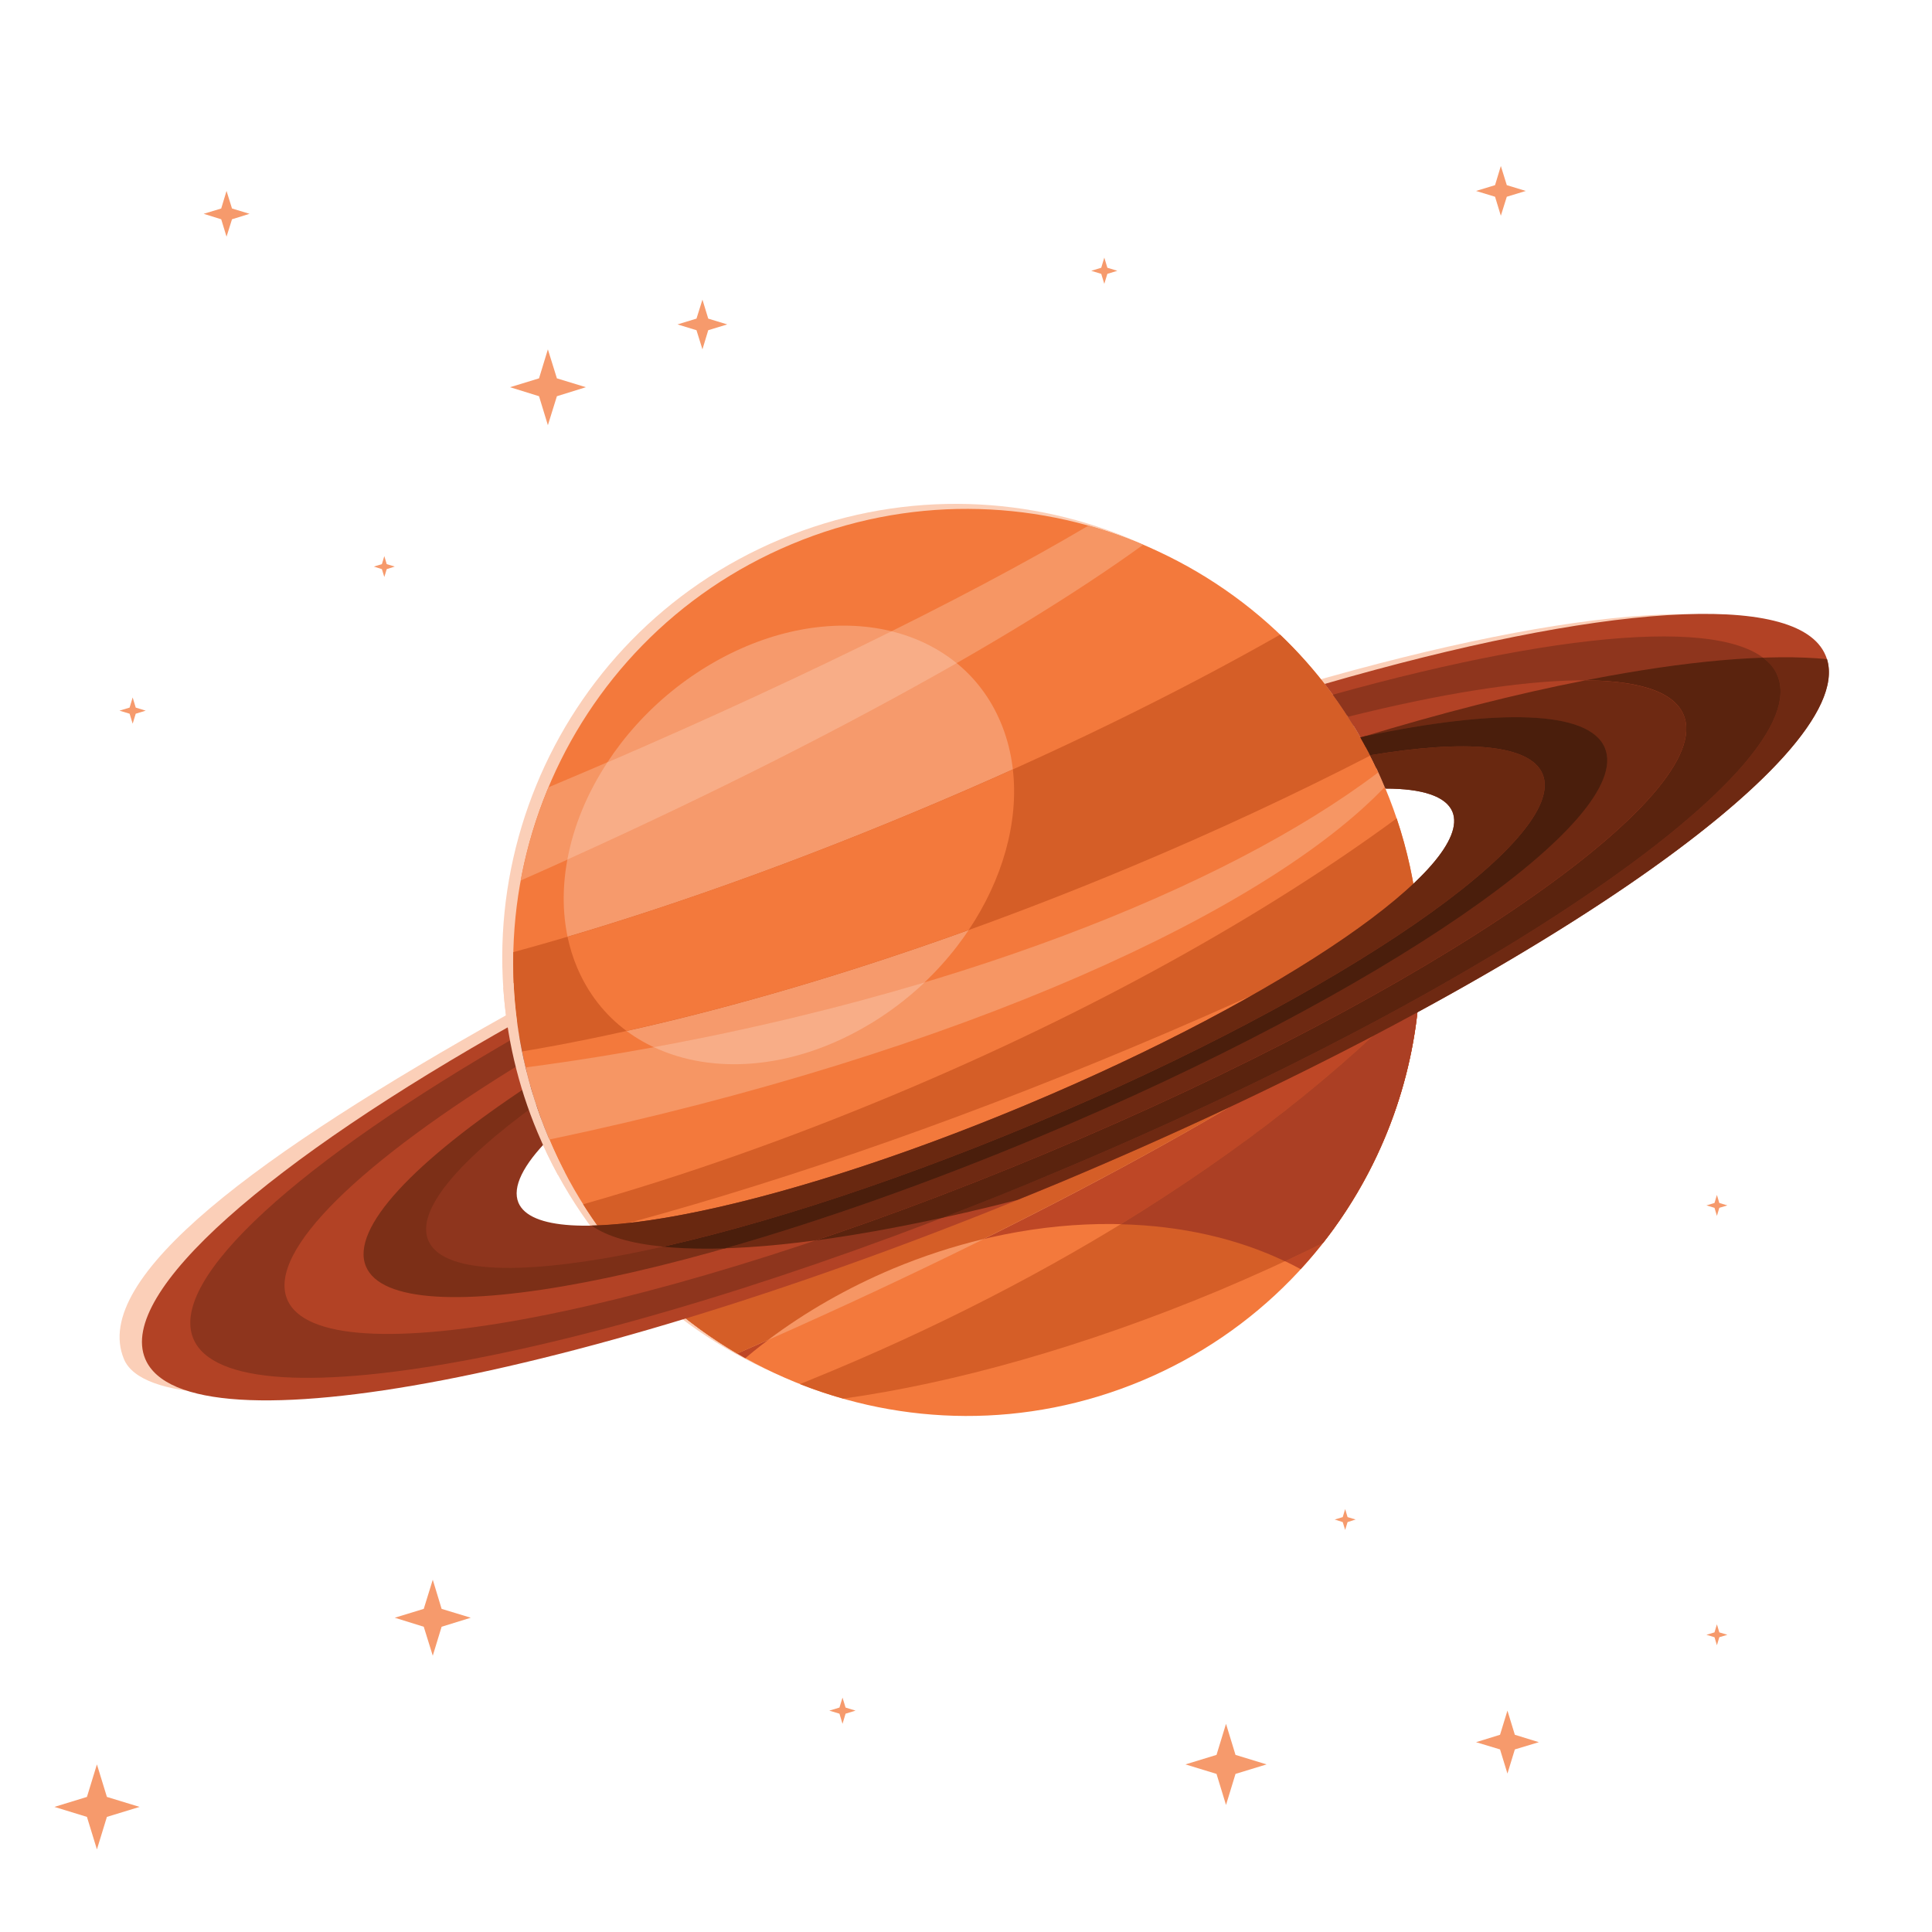 <svg version="1.2" xmlns="http://www.w3.org/2000/svg" viewBox="0 0 1200 1200" width="1200" height="1200">
	<title>planet-with-rings-publicdomainvectors</title>
	<style>
		.s0 { fill: #fbcfb8 } 
		.s1 { fill: #f3793c } 
		.s2 { fill: #f69a6c } 
		.s3 { fill: #be4726 } 
		.s4 { fill: #f69664 } 
		.s5 { fill: #f8ad87 } 
		.s6 { fill: #d55e27 } 
		.s7 { fill: #ab3f24 } 
		.s8 { fill: #b24225 } 
		.s9 { fill: #6e2912 } 
		.s10 { fill: #8e351d } 
		.s11 { fill: #5a230e } 
		.s12 { fill: #7c2f17 } 
		.s13 { fill: #4a1e0c } 
		.s14 { fill: #692810 } 
	</style>
	<g id="_Artboards_">
	</g>
	<g id="Publicdomainvectors.org">
		<g id="&lt;Group&gt;">
			<g id="&lt;Group&gt;">
				<path id="&lt;Path&gt;" class="s0" d="m809.6 425c169.3-49.1 293.9-59 311.1-17.7 25.3 60.2-187.9 206.9-476.2 327.6-288.2 120.6-546.3 160-567.5 109.3-21.3-50.8 84.4-127.9 238.2-214.1q1.6 11.8 4.1 23.6c-103.1 62.7-174.8 114.6-157.8 155.1 17 40.5 234.1 9.5 475.6-91.6 241.6-101.1 420.2-224 399.1-274.6-12.8-30.5-95.8-27.6-212.8 1.9q-6.5-10.1-13.8-19.5z"/>
				<path id="&lt;Path&gt;" class="s0" d="m484.9 334.9c143.5-60.1 308.5 7.5 368.5 151 60.1 143.5-7.5 308.5-151 368.6-143.5 60-308.5-7.6-368.5-151.1-60.1-143.5 7.5-308.5 151-368.5z"/>
				<path id="&lt;Path&gt;" class="s1" d="m491.7 338c143.5-60.1 308.5 7.6 368.5 151 60.1 143.5-7.5 308.5-151 368.6-143.5 60-308.5-7.6-368.5-151.1-60.1-143.5 7.5-308.5 151-368.5z"/>
				<path id="&lt;Path&gt;" class="s2" d="m442.7 411.8c72.7-42 152.8-25.4 178.9 37 26.1 62.4-11.6 147-84.3 189-72.7 42-152.8 25.4-178.9-37-26.1-62.4 11.6-147 84.3-189z"/>
				<path id="&lt;Path&gt;" class="s3" d="m882.1 597.5c0.1 70.6-26.6 139-74.2 190.8-66-36-161.4-38.7-253.3-0.3-34.7 14.6-65.6 33.6-91.7 55.6-21.9-12.3-42.2-27.5-60.4-45.4z"/>
				<path id="&lt;Compound Path&gt;" fill-rule="evenodd" class="s4" d="m676 326.5c11.6 3.2 23 7.2 34 11.9-82.7 59.9-221.2 135.5-386.6 208.5 3.7-19.9 9.5-39.3 17.3-57.9 138-57.9 258.2-116.8 335.3-162.5zm205.4 251.2c0.8 10.4 0.9 20.9 0.5 31.2-81 64-236.2 149.9-424 231.8-16.1-9.4-31.2-20.4-45.2-32.9 24.5-9.7 49.5-19.9 75-30.6 178.9-74.9 328.4-151.6 393.7-199.5zm-21.3-88.9c-72.7 76.3-260.7 164.6-518.9 219q-0.3-0.6-0.5-1.3c-6-14.3-10.7-28.8-14.2-43.5q29.7-3.9 60.1-9.1c200.2-34.3 373.5-101.4 469.5-174.2q2.1 4.5 4 9.1z"/>
				<path id="&lt;Compound Path&gt;" class="s5" d="m594.2 411.9c-68.1 38.9-150.4 80.7-241.8 122 3.8-20.6 12.3-41.3 24.9-60.4 64.3-27.7 124-55.4 176.4-81.4 15.2 3.7 28.9 10.4 40.5 19.8zm-19.9 198.3c-11 10.4-23.4 19.8-37 27.6-46 26.6-94.9 29.7-131.2 12.6 59-10.8 115.5-24.5 168.2-40.2z"/>
				<path id="&lt;Path&gt;" class="s6" d="m774.7 642.5l107.4-45q0 5.7-0.2 11.4c-57.7 45.6-153.1 102.3-271.1 160.7-18.7 4.5-37.5 10.6-56.2 18.4-28.5 12-54.5 27-77.3 44.1q-9.7 4.3-19.4 8.6c-16.1-9.4-31.2-20.4-45.2-32.9 24.5-9.7 49.5-19.9 75-30.6 111.5-46.6 211.6-94 287-134.7z"/>
				<path id="&lt;Compound Path&gt;" fill-rule="evenodd" class="s6" d="m517 851.4q-10.1 4.2-20.1 8.3 13.2 5.2 26.8 9c68.5-9.5 149.7-32.2 233.5-67.2 22.3-9.4 43.8-19.2 64.5-29.4 35.3-45 56.4-99.9 59.9-157.2-82.3 86.3-210.4 172-364.6 236.5zm350.5-343.1c-81.7 60-189.1 120.2-311.3 171.3-66.6 27.9-132 50.8-194 68.4q5.2 8.3 11 16.2c99.7-26.1 212.6-64.4 329.7-113.5 62.7-26.2 122.3-53.7 177.8-81.7-2.1-20.3-6.5-40.7-13.2-60.7zm-72.4-114.1c-64 36.4-140.8 74.1-225 109.3-90.4 37.9-176.8 67.7-251.3 87.9-0.4 20.5 1.3 41.1 5.4 61.7 108.7-18.2 240.6-57.1 378-114.6 52.4-21.9 102.2-45.2 148.9-69.2-14.7-28.6-33.7-53.8-56-75.1z"/>
				<path id="&lt;Path&gt;" class="s1" d="m629.1 477.9c3.8 32.8-6.5 68.5-27.4 99.7-75 27.1-146.9 48.1-212.6 62.7-13.2-9.8-23.8-23.1-30.7-39.5-2.6-6.1-4.5-12.5-5.9-18.9 66.4-19.7 140.5-46.1 217.6-78.4 20.1-8.4 39.8-16.9 59-25.6z"/>
				<path id="&lt;Path&gt;" class="s7" d="m881.6 614.9c-3.5 57.3-24.6 112.2-59.9 157.2q-11.6 5.7-23.6 11.3c-29.7-14.2-64.6-22.1-102-23 74.6-45.7 137.8-95.5 185.5-145.5z"/>
				<path id="&lt;Path&gt;" class="s8" d="m822.8 424.8c169.3-49 293.9-59 311.1-17.7 25.3 60.3-187.9 206.9-476.1 327.6-288.3 120.6-542.4 169.6-567.6 109.3-17.3-41.3 77.2-123 231-209.2q1.6 11.8 4.2 23.5c-103.1 62.7-163.5 119.8-150.7 150.3 21.2 50.5 234.1 9.5 475.7-91.6 241.5-101.1 420.2-224 399-274.5-12.8-30.6-95.7-27.6-212.8 1.8q-6.5-10.1-13.8-19.5z"/>
				<path id="&lt;Path&gt;" class="s9" d="m1134.8 409.4c19 61.7-192.4 206.2-477 325.3q-13 5.4-25.9 10.6c-43.9 11.3-84.6 19.5-120.5 24.5 44.3-15.1 91.1-32.7 139-52.8 241.5-101.1 420.2-224 399-274.5-5.7-13.7-25.6-20.7-56.3-21.5 58-10.9 106.8-15 141.7-11.6z"/>
				<path id="&lt;Path&gt;" class="s10" d="m827.8 431.5c150.9-42 260.5-49.4 276.2-11.9 23.8 56.8-177.1 195.1-448.9 308.8-271.7 113.8-511.2 159.9-535 103.1-15.7-37.5 66.5-110.5 202.3-188.5q1.9 11.3 4.7 22.6c-88.2 55.4-138.8 105.2-127.3 132.5 19.9 47.6 220.7 9 448.4-86.3 227.7-95.3 396.1-211.2 376.2-258.8-11.5-27.4-82.4-26.3-183.8-2.4q-6.1-9.9-12.8-19.1z"/>
				<path id="&lt;Path&gt;" class="s11" d="m1095 408.5c4.2 3.1 7.3 6.8 9 11.1 23.8 56.8-177.1 195.1-448.9 308.8-23.4 9.9-46.6 19.2-69.5 27.9-38.5 8.4-73.8 14.2-104.5 17.1 52.2-16.5 108.7-37.2 167.1-61.6 227.7-95.3 396.1-211.2 376.2-258.8-7.7-18.3-41.9-23.9-94-18.4 64-15.6 120.6-24.6 164.6-26.1z"/>
				<path id="&lt;Path&gt;" class="s8" d="m837.2 445.2c114.8-28.6 196-31.3 208.5-1.2 21 50.1-156.2 172-395.7 272.2-239.5 100.3-450.6 141-471.6 90.9-12.6-30.1 46.3-86.1 147.2-147.7q2.4 10.5 5.6 21c-59.1 40.8-91.3 76.5-82.6 97.3 17.6 42 194.6 7.9 395.3-76.1 200.7-84.1 349.2-186.2 331.6-228.2-8.7-20.8-56.7-22.9-127.3-9.5q-5.1-9.6-11-18.7z"/>
				<path id="&lt;Path&gt;" class="s9" d="m984.6 422.6c33.5 0.2 55.1 7.1 61.1 21.4 21 50.1-156.2 172-395.7 272.2-49.4 20.7-97.6 38.9-143.3 54.2-29.8 4-56.1 5.7-78.3 5 62.9-16 137.4-41.2 215.5-73.8 200.7-84.1 349.2-186.2 331.6-228.2-8.7-20.8-56.7-22.9-127.3-9.5q-1.5-2.9-3.2-5.8c49.9-15.2 97.1-27.2 139.6-35.5z"/>
				<path id="&lt;Path&gt;" class="s12" d="m844.9 457.9c84.1-17.9 142-17.1 151.9 6.6 18.6 44.4-138.5 152.6-351 241.5-212.6 89-399.9 125.1-418.5 80.6-9.9-23.7 30.2-65.5 101.9-112.8q2.9 10.2 6.6 20.3c-34.9 27.8-52.5 51.4-46.2 66.4 15.6 37.3 172.6 7 350.7-67.5 178.1-74.6 309.8-165.2 294.2-202.4-6.3-15-35.5-19.1-79.7-13.7q-4.6-9.8-9.9-19z"/>
				<path id="&lt;Path&gt;" class="s13" d="m847.3 457.4c82.8-17.4 139.7-16.4 149.5 7.1 18.6 44.4-138.5 152.6-351 241.5-69.6 29.1-136.4 52.5-195.5 69.4-23.7 0.7-43.7-0.7-59.2-4.4 64.8-11 154-38.2 249.2-78 178.1-74.6 309.8-165.2 294.2-202.4-6.3-15-35.5-19.1-79.7-13.7q-4.6-9.7-9.8-18.8z"/>
				<path id="&lt;Path&gt;" class="s10" d="m851 469.1c59.5-9.9 99.4-6.8 107.1 11.6 16.8 40-124.6 137.2-315.7 217.2-191.2 80-359.7 112.5-376.4 72.5-7.7-18.4 18.2-49 67-84.4q3.4 10.3 7.7 20.5l0.3 0.8c-16 16.2-23 30-19 39.7 14.1 33.4 155.3 6.3 315.5-60.8 160.1-67 278.6-148.6 264.6-182.1-4.1-9.6-18.8-14.3-41.5-14.3l-0.4-0.8q-4.2-10.2-9.2-19.9z"/>
				<path id="&lt;Path&gt;" class="s14" d="m851 469.1c59.5-9.9 99.4-6.8 107.1 11.6 16.8 40-124.6 137.2-315.7 217.2-85.2 35.7-165.8 61.9-230.6 76.4-19.5-1.9-34.7-6.2-44.4-13.1 56.7-1.1 158.8-28.4 270.1-75 160.1-67 278.6-148.6 264.6-182.1-4.1-9.6-18.8-14.3-41.5-14.3l-0.4-0.8q-4.2-10.2-9.2-19.9z"/>
				<path id="&lt;Path&gt;" class="s0" d="m346.5 729.7q-6.9-12.7-12.6-26.3c-12.4-29.5-19.3-59.9-21.3-90.1l6.4-2.7c1.5 32.1 8.5 64.5 21.7 95.9q4.6 11.1 10 21.5z"/>
			</g>
			<g id="&lt;Group&gt;">
				<path id="&lt;Path&gt;" class="s2" d="m932.2 103.1l3.7 11.9 11.8 3.6-11.8 3.6-3.7 11.8-3.6-11.8-11.8-3.6 11.8-3.6z"/>
				<path id="&lt;Path&gt;" class="s2" d="m436.3 186.1l3.6 11.8 11.8 3.6-11.8 3.6-3.6 11.9-3.7-11.9-11.8-3.6 11.8-3.6z"/>
				<path id="&lt;Path&gt;" class="s2" d="m238.7 345.4l1.5 5 5 1.5-5 1.6-1.5 4.9-1.5-4.9-5-1.6 5-1.5z"/>
				<path id="&lt;Path&gt;" class="s2" d="m835.5 937.3l1.5 5 5 1.5-5 1.6-1.5 4.9-1.5-4.9-5-1.6 5-1.5z"/>
				<path id="&lt;Path&gt;" class="s2" d="m1066.4 1008.9l1.5 5 5 1.5-5 1.5-1.5 5-1.5-5-5-1.5 5-1.5z"/>
				<path id="&lt;Path&gt;" class="s2" d="m1066.4 742.2l1.5 5 5 1.5-5 1.5-1.5 5-1.5-5-5-1.5 5-1.5z"/>
				<path id="&lt;Path&gt;" class="s2" d="m523.3 1054.4l1.9 6.2 6.2 1.9-6.2 1.9-1.9 6.3-1.9-6.3-6.3-1.9 6.3-1.9z"/>
				<path id="&lt;Path&gt;" class="s2" d="m82.4 433.2l1.9 6.3 6.2 1.9-6.2 1.9-1.9 6.2-1.9-6.2-6.3-1.9 6.3-1.9z"/>
				<path id="&lt;Path&gt;" class="s2" d="m140.7 118.6l3.4 10.9 10.9 3.3-10.9 3.4-3.4 10.8-3.3-10.8-10.9-3.4 10.9-3.3z"/>
				<path id="&lt;Path&gt;" class="s2" d="m340.3 217l5.6 18 18 5.5-18 5.6-5.6 18-5.5-18-18-5.6 18-5.5z"/>
				<path id="&lt;Path&gt;" class="s2" d="m685.9 160l1.9 6.3 6.2 1.9-6.2 1.9-1.9 6.2-1.9-6.2-6.2-1.9 6.2-1.9z"/>
				<path id="&lt;Path&gt;" class="s2" d="m268.8 981.2l5.5 18.1 18.1 5.5-18.1 5.6-5.5 18-5.6-18-18-5.6 18-5.5z"/>
				<path id="&lt;Path&gt;" class="s2" d="m761.5 1070.7l5.9 19.3 19.3 5.9-19.3 5.9-5.9 19.3-5.9-19.3-19.3-5.9 19.3-5.9z"/>
				<path id="&lt;Path&gt;" class="s2" d="m936.3 1062.5l4.6 15 14.9 4.6-14.9 4.5-4.6 15-4.6-15-14.9-4.5 14.9-4.6z"/>
				<path id="&lt;Path&gt;" class="s2" d="m60.2 1095.9l6.2 20.2 20.3 6.2-20.3 6.2-6.2 20.2-6.2-20.2-20.2-6.2 20.2-6.2z"/>
			</g>
		</g>
	</g>
</svg>